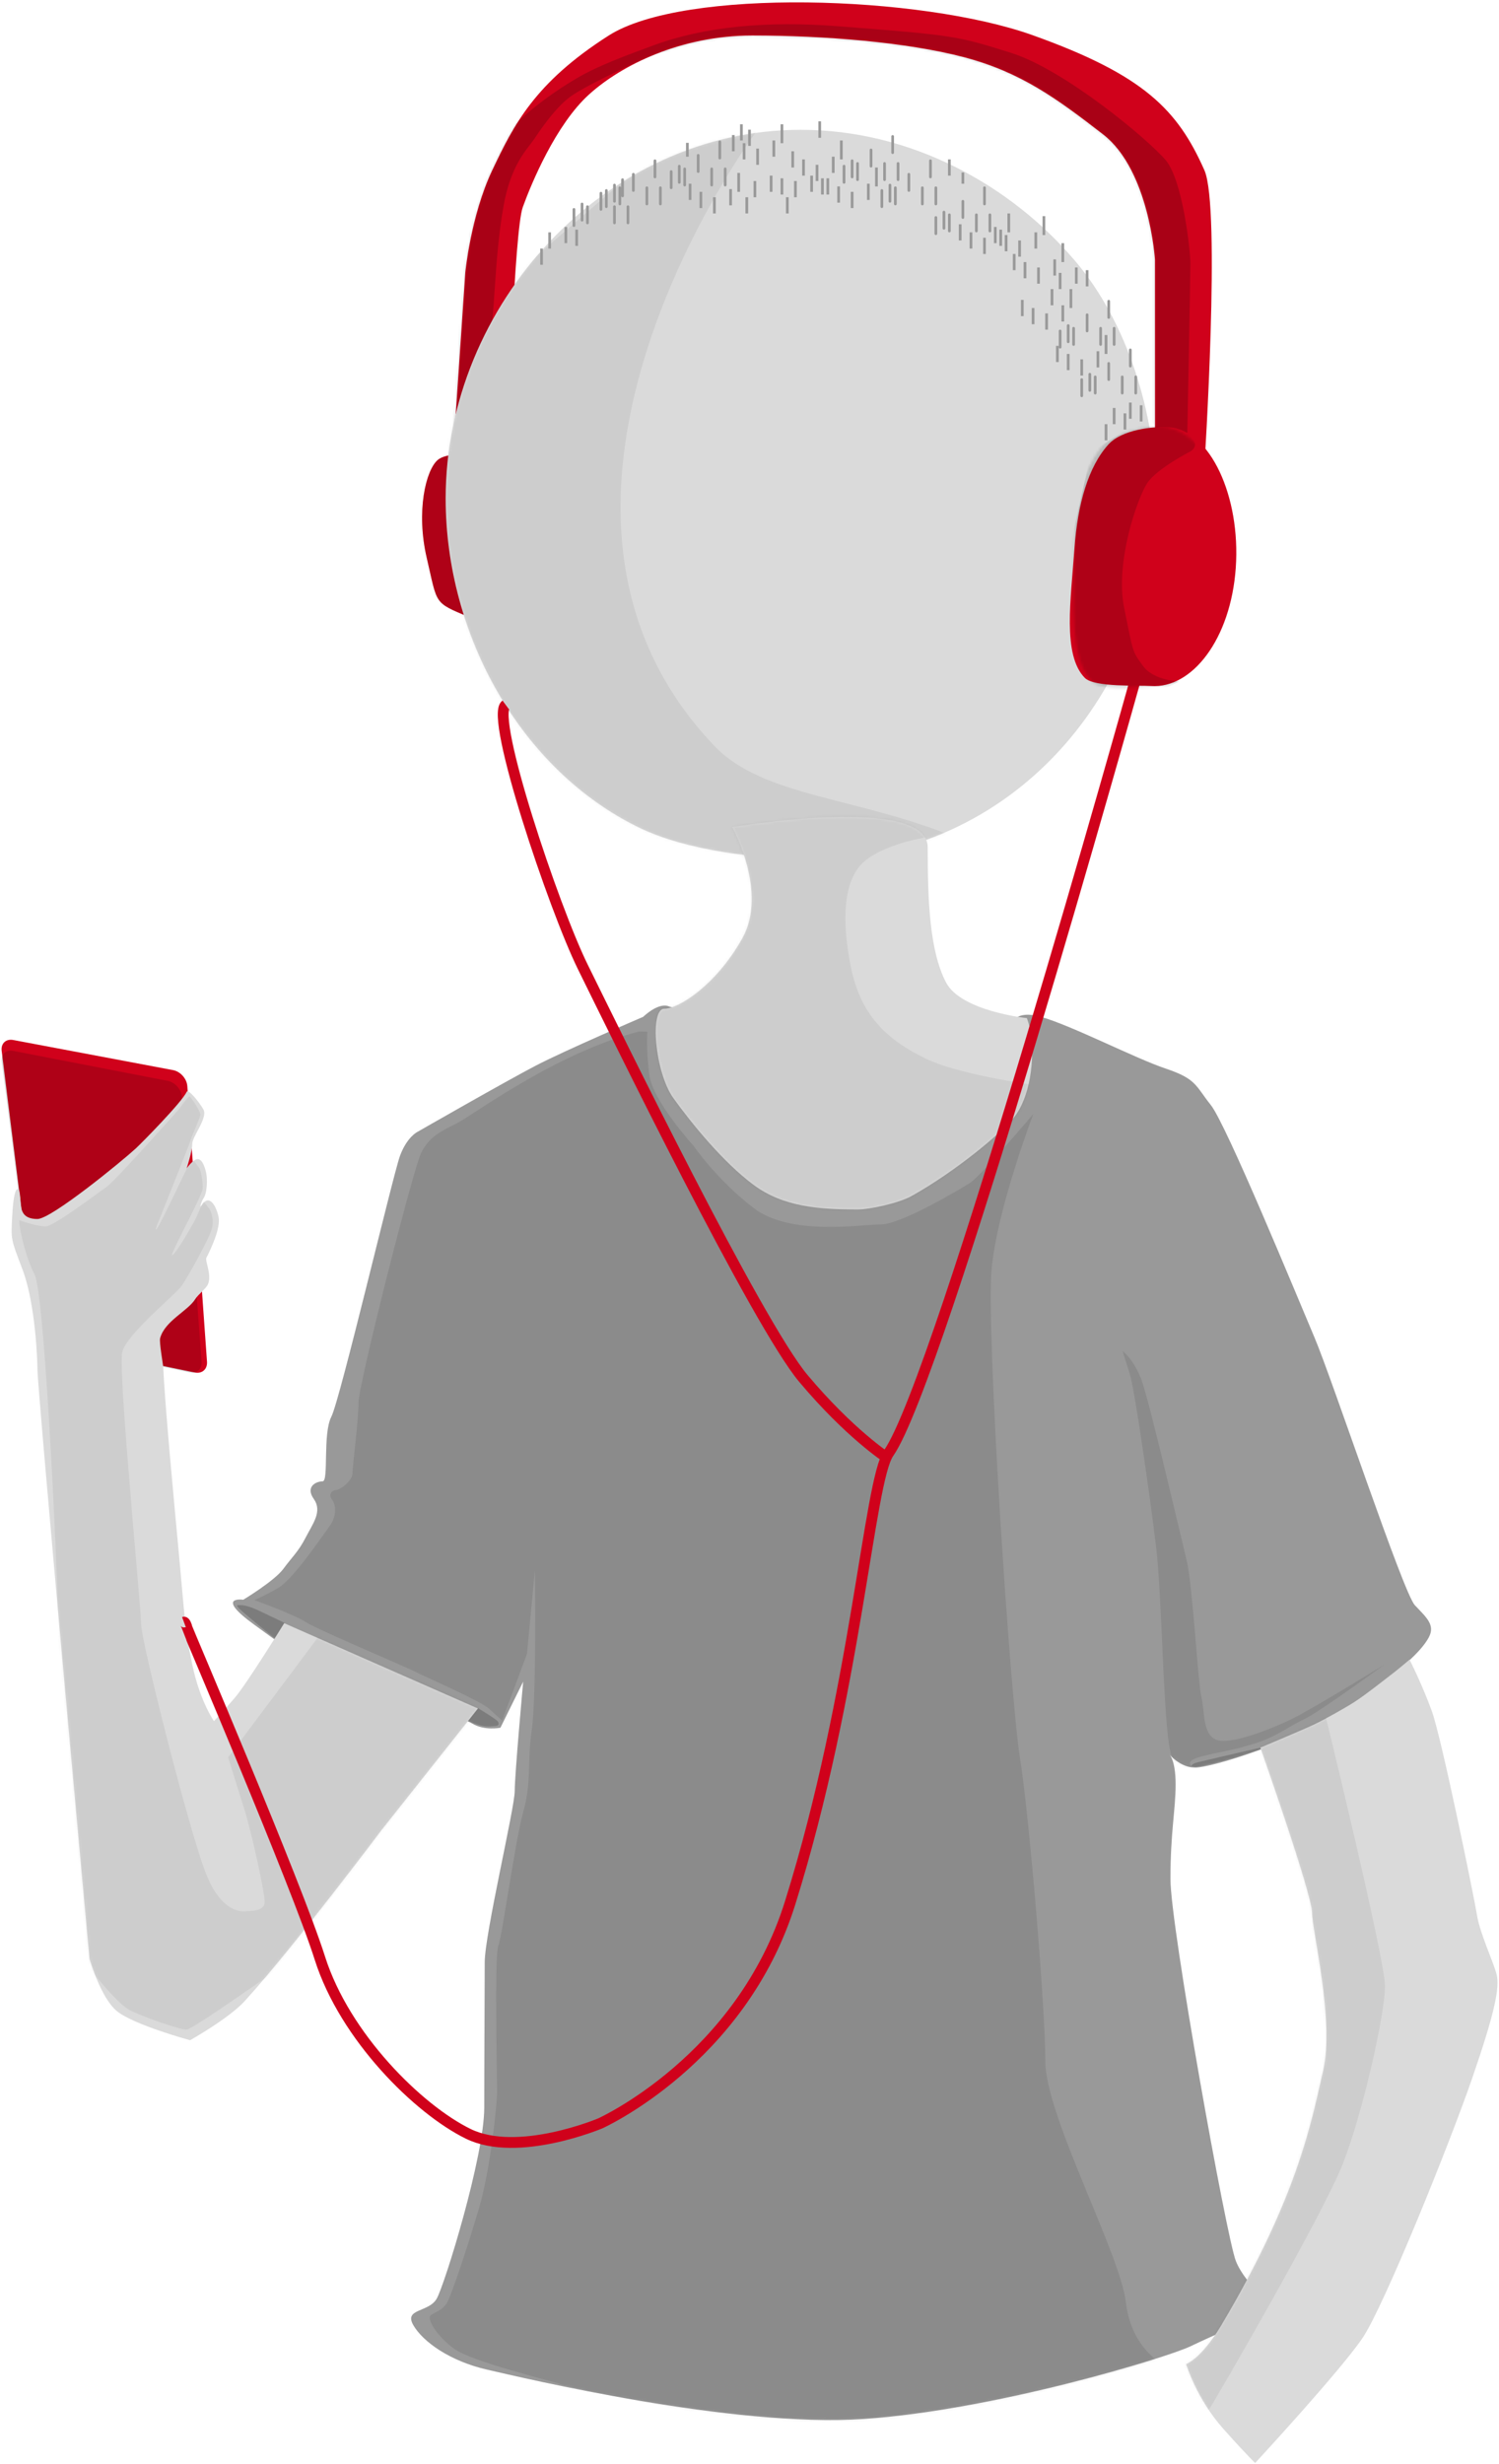 <?xml version="1.0" encoding="UTF-8" standalone="no"?>
<svg width="555px" height="912px" viewBox="0 0 555 912" version="1.1" xmlns="http://www.w3.org/2000/svg" xmlns:xlink="http://www.w3.org/1999/xlink" xmlns:sketch="http://www.bohemiancoding.com/sketch/ns">
    <!-- Generator: Sketch 3.1 (8751) - http://www.bohemiancoding.com/sketch -->
    <title>mobile-shape-2</title>
    <desc>Created with Sketch.</desc>
    <defs>
        <path id="path-1" d="M-0.428,169.369 L4.283,99.824 C4.283,99.824 6.324,78.727 14.27,62 C22.215,45.273 29.864,29.69 57.379,12.146 C85.166,-5.57 172.984,-2.756 214.344,12.029 C255.703,26.814 268.031,39.723 277.924,62 C284.079,75.86 277.924,171.568 277.924,171.568 L259.65,162.693 L259.627,95.08 C259.627,95.08 257.551,62 240.404,48.727 C223.563,35.689 210.131,25.756 188.939,20.172 C167.748,14.588 136.984,12.146 110.543,12.146 C84.102,12.146 62.166,23.081 50.154,33.908 C37.768,45.074 28.668,67.045 25.551,75.699 C22.434,84.354 20.096,157.68 20.096,157.68 L-0.428,169.369 Z"></path>
        <path id="path-3" d="M71.531,258.266 C89.082,266.814 115.645,269.992 136.551,269.992 C209.176,269.992 263,208.021 263,136.5 C263,104.959 252.241,71.216 233.211,48.754 C209.089,20.281 172.098,0.043 131.5,0.043 C58.875,0.043 0,64.979 0,136.5 C0,187.433 28.112,237.117 71.531,258.266 Z"></path>
        <path id="path-5" d="M161.853,0.562 C157.922,-1.333 152.128,4.357 152.128,4.357 C152.128,4.357 123.361,16.691 112.336,22.426 C101.311,28.16 68.508,46.957 68.508,46.957 C68.508,46.957 64.67,48.83 62.1,55.785 C59.529,62.74 39.939,146.014 36.672,152.375 C33.404,158.736 35.807,176.275 33.434,176.275 C31.061,176.275 26.945,178.219 30.189,182.812 C33.434,187.406 29.816,191.932 27.146,197.119 C24.477,202.307 22.186,204.215 18.895,208.682 C15.604,213.148 4.072,220.092 4.072,220.092 C4.072,220.092 -6.859,218.502 8.26,229.424 C23.379,240.346 40.387,253.584 61.777,259.516 C83.168,265.447 84.436,263.273 88.926,265.971 C93.416,268.668 99.277,267.471 99.277,267.471 C99.277,267.471 107.709,250.408 107.709,250.408 C107.709,250.408 104.568,284.779 104.568,290.967 C104.568,297.154 93.467,343.873 93.467,354.271 C93.467,364.67 93.293,390.062 93.293,408.092 C93.293,426.121 78.657,473.564 75.693,478.775 C72.73,483.986 63.424,482.346 67.041,488.604 C70.658,494.861 80.764,501.934 94.236,505.027 C107.709,508.121 185.084,526.59 233.797,523.297 C282.51,520.004 346.133,500.557 354.658,496.463 C363.184,492.369 386.238,482.25 386.238,482.25 C386.238,482.25 375.072,473.678 371.582,464.873 C368.092,456.068 347.353,340.912 347.354,323.465 C347.354,306.018 349.271,297.771 349.271,288.467 C349.271,279.162 346.877,277.242 346.877,277.242 C346.877,277.242 350.865,282.232 356.576,282.232 C362.287,282.232 392.918,273.191 413.166,259.631 C433.414,246.07 440.418,238.779 442.965,234.102 C445.512,229.424 442.148,226.703 437.834,222.109 C433.52,217.516 407.332,138.701 400.703,123.068 C394.074,107.436 368.061,44.229 362.318,37.018 C356.576,29.807 357.025,27.34 345.65,23.525 C334.275,19.711 310.798,7.574 299.423,4.357 C288.048,1.141 287.971,8.893 287.971,8.893 C287.971,8.893 165.783,2.458 161.853,0.562 Z"></path>
        <path id="path-7" d="M28.098,4.125 C28.098,4.125 41.43,28.047 31.891,45.211 C22.352,62.375 8.445,71.355 2.953,71.355 C-2.539,71.355 -0.555,94.871 6.328,104.457 C13.211,114.043 24.779,128.152 35.854,136.434 C46.928,144.715 60.152,145.656 74.629,145.656 C78.804,145.656 89.609,143.416 94.582,140.633 C110.963,131.466 127.414,117.614 132.16,111.902 C138.348,104.457 140.317,90.133 138.471,79.338 C138.134,77.366 137.202,74.833 137.202,74.833 C137.202,74.833 112.831,72.293 107.27,61.633 C101.176,49.953 100.477,31.484 100.477,11.641 C100.477,-8.203 28.098,4.125 28.098,4.125 Z"></path>
        <path id="path-9" d="M27.66,32.825 C27.66,32.825 46.777,87.078 46.777,93.914 C46.777,100.552 55.208,133.992 50.854,152.546 C46.777,169.912 42.147,197.903 13.277,246.473 C5.716,259.194 0.156,260.988 0.156,260.988 C0.156,260.988 4.089,273.992 14.023,285.066 C23.957,296.141 25.732,297.597 25.732,297.597 C25.732,297.597 57.674,263.038 65.589,251.169 C73.504,239.3 97.623,179.678 106.033,155.314 C114.443,130.951 116.379,121.488 115.07,116.615 C113.762,111.742 108.894,101.421 107.847,94.814 C106.8,88.208 94.72,29.187 91.131,19.311 C87.543,9.436 82.885,0.272 82.885,0.272 C82.885,0.272 78.529,3.958 76.697,5.342 C74.865,6.726 66.588,13.32 62.656,15.827 C58.724,18.333 51.64,22.3 47.502,24.277 C43.365,26.253 27.66,32.825 27.66,32.825 Z"></path>
        <path id="path-11" d="M101.221,196.781 C101.221,196.781 87.311,219.338 82.82,224.523 C78.33,229.709 75.215,233.025 75.215,233.025 C75.215,233.025 70.029,225.673 67.189,212.111 C64.35,198.55 64.305,193.334 62.383,172.711 C60.461,152.089 57.055,116.139 56.452,102.183 C56.401,101.003 54.882,92.777 55.295,91.262 C57.038,84.863 65.579,81.225 68.318,76.781 C69.255,75.261 72.297,72.852 72.924,71.502 C74.565,67.971 71.871,62.639 72.378,61.63 C73.931,58.538 77.87,50.501 76.89,46.236 C75.91,41.971 73.357,37.751 70.577,42.185 C69.718,43.556 70.58,40.636 71.269,39.664 C72.833,37.454 72.758,32.212 72.378,30.357 C71.82,27.636 70.787,25.005 69.177,25.005 C67.566,25.005 65.11,28.408 65.11,28.408 C65.11,28.408 67.189,22.14 67.189,19.348 C67.189,16.556 73.129,9.635 71.269,6.529 C69.409,3.424 65.639,-1.09 65.11,0.109 C63.467,3.834 48.453,19.05 46.281,21.057 C41.332,25.628 15.043,47.176 9.862,47.176 C4.323,47.176 3.779,43.979 3.608,40.683 C3.506,38.717 3.182,36.512 2.991,36.35 C2.051,35.25 0.926,37.57 0.512,46.236 C0.097,54.901 -0.116,54.126 4.341,65.903 C9.288,78.973 9.862,100.671 9.862,102.78 C9.862,110.497 29.133,320.957 29.133,320.957 C29.133,320.957 33.229,335.448 39.336,340.395 C45.644,345.505 66.379,351.129 66.379,351.129 C66.379,351.129 80.735,343.079 86.628,336.613 C104.347,317.172 137.215,273.406 137.215,273.406 L172.949,228.344 L101.221,196.781 Z"></path>
        <path id="path-13" d="M9.815,96.63 C13.544,99.929 30.018,97.912 34.485,97.912 C49.673,97.912 62.729,78.595 62.729,52.085 C62.729,25.576 49.673,1.912 34.485,1.912 C28.454,1.912 17.076,4.043 12.542,9.791 C5.661,18.515 2.653,32.636 2.653,49.154 C2.653,67.867 0.864,88.713 9.815,96.63 Z"></path>
    </defs>
    <g id="Page-1" stroke="none" stroke-width="1" fill="none" fill-rule="evenodd" sketch:type="MSPage">
        <g id="mobile" sketch:type="MSLayerGroup" transform="translate(-585, -86)">
            <g id="mobile-shape-2" transform="translate(530, 0)">
                <rect id="bg-2" sketch:type="MSShapeGroup" x="0" y="0" width="700" height="1000"></rect>
                <g id="right-earplug" transform="translate(211, 254)" sketch:type="MSShapeGroup">
                    <path d="M25.58,0.678 C25.58,0.678 10.457,-1.52 6.062,2.248 C1.668,6.016 -2.031,21.244 2.016,38.574 C6.062,55.904 4.436,54.855 17.695,60.416 C30.955,65.977 25.58,0.678 25.58,0.678 Z" fill="#D0011B"></path>
                    <path d="M25.58,0.678 C25.58,0.678 10.457,-1.52 6.062,2.248 C1.668,6.016 -2.031,21.244 2.016,38.574 C6.062,55.904 4.436,54.855 17.695,60.416 C30.955,65.977 25.58,0.678 25.58,0.678 Z" id="right-earplug-shadow" fill-opacity="0.16" fill="#000000"></path>
                </g>
                <g id="earplug-top" transform="translate(223, 87)">
                    <mask id="mask-2" sketch:name="earplug-top" fill="white">
                        <use xlink:href="#path-1"></use>
                    </mask>
                    <use fill="#D0011B" sketch:type="MSShapeGroup" xlink:href="#path-1"></use>
                    <path d="M259.754,157.521 C259.754,157.521 261.034,162.487 264.948,163.359 C268.862,164.232 271.499,164.494 271.499,164.494 C271.499,164.494 272.738,101.277 272.738,96.502 C272.738,91.728 269.912,65.794 263.607,58.298 C257.303,50.802 226.287,24.812 206.229,18.528 C186.17,12.245 185.062,12.017 141.978,8.687 C116.319,6.704 93.043,8.737 73.89,15.813 C63.686,19.583 53.61,23.264 45.847,27.79 C29.154,37.523 19.868,47.826 19.868,47.826 L15.637,52.432 C15.637,52.432 -2.565,108.465 -0.072,107.276 C0.767,106.876 -2.879,149.385 -0.897,155.566 C1.213,162.149 9.049,132.178 13.194,122.917 C15.26,118.303 14.826,95.27 18.472,75.056 C21.168,60.109 26.9,54.534 29.566,50.788 C30.474,49.513 36.814,39.437 43.114,34.815 C49.414,30.193 73.785,18.893 77.03,18.528 C96.585,16.33 114.263,27.79 114.263,27.79 L192.064,37.781 L246.211,67.982 L256.212,114.938 L257.303,152.177 L259.754,157.521 Z" id="earplug-top-shadow" fill-opacity="0.19" fill="#000000" sketch:type="MSShapeGroup" mask="url(#mask-2)"></path>
                </g>
                <g id="head" transform="translate(220, 134)">
                    <mask id="mask-4" sketch:name="head" fill="white">
                        <use xlink:href="#path-3"></use>
                    </mask>
                    <use fill="#DADADA" sketch:type="MSShapeGroup" xlink:href="#path-3"></use>
                    <path d="M115.131,0.514 C115.131,0.514 13.105,137.503 99.484,228.07 C117.614,247.079 152.631,246.908 189.086,262.041 C399.236,349.279 -39.199,252.969 -39.199,252.969 L-73.129,168.256 L-13.163,87.169 L82.2,4.764 L115.131,0.514 Z" id="head-shadow" fill-opacity="0.06" fill="#000000" sketch:type="MSShapeGroup" mask="url(#mask-4)"></path>
                </g>
                <g id="body" transform="translate(141, 458)">
                    <mask id="mask-6" sketch:name="body" fill="white">
                        <use xlink:href="#path-5"></use>
                    </mask>
                    <use fill="#999999" sketch:type="MSShapeGroup" xlink:href="#path-5"></use>
                    <path d="M19.421,228.688 C19.421,228.688 12.055,225.205 9.723,224.077 C7.391,222.948 4.701,222.114 3.448,222.114 C2.194,222.114 0.816,221.705 2.729,223.553 C4.643,225.401 16.036,234.728 16.036,234.728 L19.421,228.688 Z" id="body-shadow-1" fill-opacity="0.19" fill="#000000" sketch:type="MSShapeGroup" mask="url(#mask-6)"></path>
                    <path d="M92.969,266.864 C90.182,266.313 87.321,264.968 87.321,264.968 L90.924,260.193 C90.924,260.193 97.65,264.232 98.298,265.137 C98.947,266.041 98.616,266.864 97.226,266.864 C96.684,266.864 94.749,267.215 92.969,266.864 Z" id="body-shadow-2" fill-opacity="0.19" fill="#000000" sketch:type="MSShapeGroup" mask="url(#mask-6)"></path>
                    <path d="M380.643,274.853 C380.643,274.853 357.99,280.054 356.752,280.456 C355.515,280.859 354.204,281.803 356.237,281.988 C358.057,282.154 368.099,279.398 371.862,278.334 C372.301,278.211 380.596,275.535 380.841,275.464 C380.985,275.535 380.643,274.853 380.643,274.853 Z" id="body-shadow-3" fill-opacity="0.19" fill="#000000" sketch:type="MSShapeGroup" mask="url(#mask-6)"></path>
                    <path d="M150.646,9.789 C119.789,17.622 89.279,40.648 83.092,43.766 C76.904,46.883 72.834,48.834 69.914,54.744 C66.994,60.654 46.732,140.32 46.732,147.182 C46.732,154.043 44.51,170.43 44.51,173.279 C44.51,176.129 39.772,179.512 38.4,179.512 C37.028,179.512 35.424,181.03 36.912,183.001 C38.4,184.972 38.769,189.132 35.977,192.923 C33.185,196.714 22.478,212.592 17.017,215.721 C11.556,218.85 8.154,220.233 8.154,220.233 C8.154,220.233 22.694,225.456 27.137,228.323 C31.579,231.19 64.305,244.962 67.835,246.782 C71.365,248.603 91.803,257.501 94.96,260.345 C98.117,263.188 99.914,264.84 99.914,264.84 L109.126,240.094 L112.04,209.147 C112.04,209.147 112.687,255.669 110.906,267.986 C109.126,280.304 110.916,287.112 107.775,298.441 C104.635,309.771 99.971,344.578 98.499,348.132 C97.027,351.686 98.054,397.315 98.054,402.102 C98.054,406.888 95.564,430.925 91.424,445.034 C87.283,459.144 81.253,477.19 79.595,480.133 C77.937,483.075 75.135,483.709 73.5,484.907 C71.865,486.105 75.481,492.451 82.112,497.312 C88.743,502.174 118.079,509.165 121.632,510.474 C125.185,511.782 190.672,524.876 197.552,526.435 C204.432,527.993 244.672,525.376 250.22,525.376 C255.768,525.376 323.188,512.476 331.789,509.085 C340.391,505.694 346.201,504.128 346.201,504.128 C346.201,504.128 332.964,498.307 330.858,480.185 C328.753,462.062 301.031,410.972 301.031,390.954 C301.031,370.937 295.144,300.561 291.566,278.076 C287.989,255.592 279.035,120.268 281.143,97.697 C283.25,75.127 296.617,40.262 296.617,40.262 C296.617,40.262 277.099,63.322 273.109,65.84 C269.12,68.357 247.537,81.17 240.181,81.17 C232.824,81.17 206.692,85.572 193.043,75.127 C179.394,64.682 170.769,52.067 170.769,52.067 C170.769,52.067 155.602,35.481 154.38,25.67 C153.158,15.858 153.687,9.862 153.687,9.862" id="body-shadow-4" fill-opacity="0.09" fill="#000000" sketch:type="MSShapeGroup" mask="url(#mask-6)"></path>
                    <path d="M355.587,281.895 C355.587,281.895 351.032,285.675 347.857,278.12 C344.683,270.565 344.362,219.409 342.007,200.177 C339.651,180.944 334.05,141.9 332.317,136.59 C330.585,131.279 329.637,128.052 329.637,128.052 C329.637,128.052 333.724,130.994 336.603,138.66 C339.481,146.326 351.142,196.412 353.364,205.549 C355.587,214.686 357.503,250.656 358.812,256.129 C360.12,261.602 359.208,269.931 364.331,271.925 C369.454,273.919 384.005,268.184 391.67,264.544 C399.335,260.904 426.682,244.026 426.682,244.026 C426.682,244.026 401.744,262.173 396.707,264.405 C391.67,266.638 386.737,270.82 378.159,273.438 C369.581,276.055 365.854,276.293 358.812,278.12 C351.769,279.947 355.587,281.895 355.587,281.895 Z" id="body-shadow-5" fill-opacity="0.09" fill="#000000" sketch:type="MSShapeGroup" mask="url(#mask-6)"></path>
                </g>
                <g id="neck" transform="translate(298, 388)">
                    <mask id="mask-8" sketch:name="neck" fill="white">
                        <use xlink:href="#path-7"></use>
                    </mask>
                    <use fill="#DADADA" sketch:type="MSShapeGroup" xlink:href="#path-7"></use>
                    <path d="M54.276,-4.64 C61.579,-4.64 80.616,-2.473 91.167,1.065 C98.9,3.659 99.751,7.922 99.751,7.922 C99.751,7.922 81.022,10.888 74.824,19.146 C67.629,28.734 70.09,46.033 71.986,55.641 C75.517,73.524 85.13,82.761 99.751,89.815 C114.372,96.87 148.209,100.696 148.209,100.696 L132.331,146.624 L54.276,152.469 L-6.158,115.08 L-18.622,83.535 L-12.777,57.102 L19.391,40.288 L24.594,-2.784 C24.594,-2.784 41.622,-4.64 54.276,-4.64 Z" id="neck-shadow" fill-opacity="0.06" fill="#000000" sketch:type="MSShapeGroup" mask="url(#mask-8)"></path>
                </g>
                <g id="left-arm" transform="translate(494, 700)">
                    <mask id="mask-10" sketch:name="left-arm" fill="white">
                        <use xlink:href="#path-9"></use>
                    </mask>
                    <use fill="#DADADA" sketch:type="MSShapeGroup" xlink:href="#path-9"></use>
                    <path d="M50.711,16.678 C50.711,16.678 73.787,110.721 73.787,121.096 C73.787,131.471 65.598,167.957 58.154,186.93 C50.711,205.902 10.744,274.68 8.674,277.75 C6.604,280.82 -5.982,260.08 -5.982,260.08 L28.391,208.809 L49.525,134.877 L32.799,61.016 L22.156,26.992 L50.711,16.678 Z" id="left-arm-shadow" fill-opacity="0.06" fill="#000000" sketch:type="MSShapeGroup" mask="url(#mask-10)"></path>
                </g>
                <g id="mobile" transform="translate(56, 471)" sketch:type="MSShapeGroup">
                    <path d="M3.907,-0.075 C1.197,-0.586 -0.723,1.212 -0.38,3.957 L12.38,106.043 C12.723,108.781 15.187,111.451 17.891,112.009 L71.109,122.991 C73.81,123.548 75.84,121.763 75.643,119.007 L68.357,16.993 C68.16,14.236 65.802,11.586 63.093,11.075 L3.907,-0.075 Z" fill="#D0011B"></path>
                    <path d="M3.9,3.951 C1.194,3.426 -0.712,5.219 -0.357,7.957 L12.357,106.043 C12.712,108.781 15.189,111.467 17.889,112.042 L69.111,122.958 C71.811,123.534 73.835,121.769 73.63,119.008 L66.37,20.992 C66.166,18.235 63.809,15.575 61.1,15.049 L3.9,3.951 Z" id="mobile-shadow" fill-opacity="0.16" fill="#000000"></path>
                </g>
                <g id="right-arm" transform="translate(59, 490)">
                    <mask id="mask-12" sketch:name="right-arm" fill="white">
                        <use xlink:href="#path-11"></use>
                    </mask>
                    <use fill="#DADADA" sketch:type="MSShapeGroup" xlink:href="#path-11"></use>
                    <path d="M117.527,196.956 L80.463,246.448 C80.463,246.448 83.555,256.499 86.334,265.211 C89.113,273.923 93.988,296.249 93.988,299.989 C93.988,303.729 87.516,303.299 87.516,303.299 C87.516,303.299 78.511,305.846 72.056,288.934 C65.601,272.021 48.229,203.301 48.229,196.956 C48.229,190.611 39.604,103.138 41.262,96.432 C42.92,89.726 60.942,75.232 63.286,71.865 C65.63,68.498 73.185,54.966 74.383,50.976 C75.581,46.985 73.621,43.531 73.621,43.531 L71.262,40.528 C71.262,40.528 68.828,46.498 67.749,48.38 C66.67,50.263 61.913,58.862 59.888,60.538 C57.862,62.215 70.747,38.854 71.005,36.115 C71.262,33.375 70.313,29.141 69.855,28.446 C69.397,27.751 67.348,25.04 67.348,25.04 L66.528,25.604 C66.528,25.604 55.493,48.991 54.122,50.752 C52.75,52.512 55.241,46.735 55.241,46.735 C55.241,46.735 65.708,20.649 66.528,18.141 C67.348,15.633 70.214,9.433 70.214,8.479 C70.214,7.525 66.672,1.811 66.135,1.811 C65.599,1.811 62.309,6.5 62.309,6.5 C62.309,6.5 38.592,33.108 35.588,35.19 C32.584,37.272 15.971,49.904 12.877,49.904 C9.783,49.904 4.004,47.982 3.268,47.611 C2.532,47.24 4.744,59.871 8.811,67.76 C12.877,75.65 18.211,195.438 17.469,201.583 C16.728,207.727 24.134,287.978 24.134,287.978 L28.181,323.416 C28.181,323.416 38.917,337.112 43.573,339.724 C48.229,342.335 62.66,347.221 65.004,347.221 C67.348,347.221 97.781,325.402 103.303,321.918 C108.825,318.435 176.674,226.019 176.674,226.019 L117.527,196.956 Z" id="right-arm-shadow" fill-opacity="0.06" fill="#000000" sketch:type="MSShapeGroup" mask="url(#mask-12)"></path>
                </g>
                <g id="earplug-string" transform="translate(123, 339)" stroke="#D0011B" stroke-width="4" sketch:type="MSShapeGroup">
                    <path d="M351.977,0.018 C351.977,0.018 280.053,257.621 261.035,284.783 C253.722,295.228 249.096,372.85 224.527,451.346 C206.324,509.504 154.238,532.908 154.238,532.908 C154.238,532.908 123.729,545.795 105.305,536.746 C86.881,527.697 59.66,500.854 50.438,471.762 C41.732,444.301 1.201,349.748 1.201,349.372 C1.201,348.995 0.528,347.227 0.104,347.383" id="earplug-string-left"></path>
                    <path d="M119.243,7.883 C113.303,12.256 136.974,82.938 147.822,104.949 C159.838,129.33 212.311,236.775 229.455,257.197 C246.6,277.619 260.512,286.609 260.512,286.609" id="earplug-string-right"></path>
                </g>
                <g id="left-earplug" transform="translate(450, 242)">
                    <mask id="mask-14" sketch:name="left-earplug" fill="white">
                        <use xlink:href="#path-13"></use>
                    </mask>
                    <use fill="#D0011B" sketch:type="MSShapeGroup" transform="translate(32.985, 50.412) rotate(4) translate(-32.985, -50.412) " xlink:href="#path-13"></use>
                    <path d="M34.686,2.079 C34.686,2.079 41.73,1.523 45.645,5.239 C49.559,8.954 45.896,10.999 45.896,10.999 C45.896,10.999 33.366,17.377 29.779,22.775 C26.192,28.174 17.766,52.054 21.215,69.014 C24.664,85.974 24.151,84.901 28.188,90.462 C32.224,96.022 41.592,96.172 41.592,96.172 C41.592,96.172 34.578,100.296 30.646,100.296 C26.715,100.296 2.964,99.649 1.405,96.282 C-0.153,92.915 0.894,47.4 0.894,47.4 L9.094,11.267 L26.192,0.31 L34.686,2.079 Z" id="left-earplug-shadow" fill-opacity="0.16" fill="#000000" sketch:type="MSShapeGroup" mask="url(#mask-14)"></path>
                </g>
                <g id="hairs" transform="translate(254, 131)" stroke="#999999" sketch:type="MSShapeGroup">
                    <path d="M13.5,38.5 L13.5,32.5" id="Line" stroke-linecap="round" stroke-linejoin="round"></path>
                    <path d="M16.5,36.5 L16.5,30.5" id="Line-2" stroke-linecap="round" stroke-linejoin="round"></path>
                    <path d="M18.5,37.5 L18.5,31.5" id="Line-3" stroke-linecap="round" stroke-linejoin="round"></path>
                    <path d="M28.5,37.5 L28.5,31.5" id="Line-4" stroke-linecap="round" stroke-linejoin="round"></path>
                    <path d="M31.5,27.5 L31.5,21.5" id="Line-5" stroke-linecap="round" stroke-linejoin="round"></path>
                    <path d="M33.5,37.5 L33.5,31.5" id="Line-6" stroke-linecap="round" stroke-linejoin="round"></path>
                    <path d="M23.5,32.5 L23.5,26.5" id="Line-7" stroke-linecap="round" stroke-linejoin="round"></path>
                    <path d="M25.5,31.5 L25.5,25.5" id="Line-2" stroke-linecap="round" stroke-linejoin="round"></path>
                    <path d="M28.5,29.5 L28.5,23.5" id="Line-3" stroke-linecap="round" stroke-linejoin="round"></path>
                    <path d="M30.5,30.5 L30.5,24.5" id="Line-4" stroke-linecap="round" stroke-linejoin="round"></path>
                    <path d="M40.5,30.5 L40.5,24.5" id="Line-5" stroke-linecap="round" stroke-linejoin="round"></path>
                    <path d="M43.5,20.5 L43.5,14.5" id="Line-6" stroke-linecap="round" stroke-linejoin="round"></path>
                    <path d="M45.5,30.5 L45.5,24.5" id="Line-7" stroke-linecap="round" stroke-linejoin="round"></path>
                    <path d="M35.5,25.5 L35.5,19.5" id="Line-8" stroke-linecap="round" stroke-linejoin="round"></path>
                    <path d="M49.5,24.5 L49.5,18.5" id="Line-3" stroke-linecap="round" stroke-linejoin="round"></path>
                    <path d="M52.5,22.5 L52.5,16.5" id="Line-4" stroke-linecap="round" stroke-linejoin="round"></path>
                    <path d="M54.5,23.5 L54.5,17.5" id="Line-5" stroke-linecap="round" stroke-linejoin="round"></path>
                    <path d="M64.5,23.5 L64.5,17.5" id="Line-6" stroke-linecap="round" stroke-linejoin="round"></path>
                    <path d="M67.5,13.5 L67.5,7.5" id="Line-7" stroke-linecap="round" stroke-linejoin="round"></path>
                    <path d="M69.5,23.5 L69.5,17.5" id="Line-8" stroke-linecap="round" stroke-linejoin="round"></path>
                    <path d="M59.5,18.5 L59.5,12.5" id="Line-9" stroke-linecap="round" stroke-linejoin="round"></path>
                    <path d="M113.5,22.5 L113.5,16.5" id="Line-4" stroke-linecap="round" stroke-linejoin="round"></path>
                    <path d="M116.5,20.5 L116.5,14.5" id="Line-5" stroke-linecap="round" stroke-linejoin="round"></path>
                    <path d="M118.5,21.5 L118.5,15.5" id="Line-6" stroke-linecap="round" stroke-linejoin="round"></path>
                    <path d="M128.5,21.5 L128.5,15.5" id="Line-7" stroke-linecap="round" stroke-linejoin="round"></path>
                    <path d="M131.5,11.5 L131.5,5.5" id="Line-8" stroke-linecap="round" stroke-linejoin="round"></path>
                    <path d="M133.5,21.5 L133.5,15.5" id="Line-9" stroke-linecap="round" stroke-linejoin="round"></path>
                    <path d="M123.5,16.5 L123.5,10.5" id="Line-10" stroke-linecap="round" stroke-linejoin="round"></path>
                    <path d="M127.5,31.5 L127.5,25.5" id="Line-5" stroke-linecap="round" stroke-linejoin="round"></path>
                    <path d="M130.5,29.5 L130.5,23.5" id="Line-6" stroke-linecap="round" stroke-linejoin="round"></path>
                    <path d="M132.5,30.5 L132.5,24.5" id="Line-7" stroke-linecap="round" stroke-linejoin="round"></path>
                    <path d="M142.5,30.5 L142.5,24.5" id="Line-8" stroke-linecap="round" stroke-linejoin="round"></path>
                    <path d="M145.5,20.5 L145.5,14.5" id="Line-9" stroke-linecap="round" stroke-linejoin="round"></path>
                    <path d="M147.5,30.5 L147.5,24.5" id="Line-10" stroke-linecap="round" stroke-linejoin="round"></path>
                    <path d="M137.5,25.5 L137.5,19.5" id="Line-11" stroke-linecap="round" stroke-linejoin="round"></path>
                    <path d="M147.5,41.5 L147.5,35.5" id="Line-6" stroke-linecap="round" stroke-linejoin="round"></path>
                    <path d="M150.5,39.5 L150.5,33.5" id="Line-7" stroke-linecap="round" stroke-linejoin="round"></path>
                    <path d="M152.5,40.5 L152.5,34.5" id="Line-8" stroke-linecap="round" stroke-linejoin="round"></path>
                    <path d="M162.5,40.5 L162.5,34.5" id="Line-9" stroke-linecap="round" stroke-linejoin="round"></path>
                    <path d="M165.5,30.5 L165.5,24.5" id="Line-10" stroke-linecap="round" stroke-linejoin="round"></path>
                    <path d="M167.5,40.5 L167.5,34.5" id="Line-11" stroke-linecap="round" stroke-linejoin="round"></path>
                    <path d="M157.5,35.5 L157.5,29.5" id="Line-12" stroke-linecap="round" stroke-linejoin="round"></path>
                    <path d="M193.5,83.5 L193.5,77.5" id="Line-7" stroke-linecap="round" stroke-linejoin="round"></path>
                    <path d="M196.5,81.5 L196.5,75.5" id="Line-8" stroke-linecap="round" stroke-linejoin="round"></path>
                    <path d="M198.5,82.5 L198.5,76.5" id="Line-9" stroke-linecap="round" stroke-linejoin="round"></path>
                    <path d="M208.5,82.5 L208.5,76.5" id="Line-10" stroke-linecap="round" stroke-linejoin="round"></path>
                    <path d="M211.5,72.5 L211.5,66.5" id="Line-11" stroke-linecap="round" stroke-linejoin="round"></path>
                    <path d="M213.5,82.5 L213.5,76.5" id="Line-12" stroke-linecap="round" stroke-linejoin="round"></path>
                    <path d="M203.5,77.5 L203.5,71.5" id="Line-13" stroke-linecap="round" stroke-linejoin="round"></path>
                    <path d="M201.5,101.5 L201.5,95.5" id="Line-8" stroke-linecap="round" stroke-linejoin="round"></path>
                    <path d="M204.5,99.5 L204.5,93.5" id="Line-9" stroke-linecap="round" stroke-linejoin="round"></path>
                    <path d="M206.5,100.5 L206.5,94.5" id="Line-10" stroke-linecap="round" stroke-linejoin="round"></path>
                    <path d="M216.5,100.5 L216.5,94.5" id="Line-11" stroke-linecap="round" stroke-linejoin="round"></path>
                    <path d="M219.5,90.5 L219.5,84.5" id="Line-12" stroke-linecap="round" stroke-linejoin="round"></path>
                    <path d="M221.5,100.5 L221.5,94.5" id="Line-13" stroke-linecap="round" stroke-linejoin="round"></path>
                    <path d="M211.5,95.5 L211.5,89.5" id="Line-14" stroke-linecap="round" stroke-linejoin="round"></path>
                    <path d="M75.5,6.5 L75.5,1.5" id="Line" stroke-linecap="square"></path>
                    <path d="M78.5,8.5 L78.5,3.5" id="Line-2" stroke-linecap="square"></path>
                    <path d="M72.5,10.5 L72.5,5.5" id="Line-3" stroke-linecap="square"></path>
                    <path d="M76.5,13.5 L76.5,8.5" id="Line-4" stroke-linecap="square"></path>
                    <path d="M81.5,15.5 L81.5,10.5" id="Line-5" stroke-linecap="square"></path>
                    <path d="M87.5,12.5 L87.5,7.5" id="Line-6" stroke-linecap="square"></path>
                    <path d="M90.5,7.5 L90.5,1.5" id="Line-7" stroke-linecap="square"></path>
                    <path d="M94.5,16.5 L94.5,11.5" id="Line-4" stroke-linecap="square"></path>
                    <path d="M98.5,19.5 L98.5,14.5" id="Line-5" stroke-linecap="square"></path>
                    <path d="M103.5,21.5 L103.5,16.5" id="Line-6" stroke-linecap="square"></path>
                    <path d="M109.5,18.5 L109.5,13.5" id="Line-7" stroke-linecap="square"></path>
                    <path d="M112.5,13.5 L112.5,7.5" id="Line-8" stroke-linecap="square"></path>
                    <path d="M107.5,26.5 L107.5,21.5" id="Line-5" stroke-linecap="square"></path>
                    <path d="M111.5,29.5 L111.5,24.5" id="Line-6" stroke-linecap="square"></path>
                    <path d="M116.5,31.5 L116.5,26.5" id="Line-7" stroke-linecap="square"></path>
                    <path d="M122.5,28.5 L122.5,23.5" id="Line-8" stroke-linecap="square"></path>
                    <path d="M125.5,23.5 L125.5,17.5" id="Line-9" stroke-linecap="square"></path>
                    <path d="M156.5,43.5 L156.5,38.5" id="Line-6" stroke-linecap="square"></path>
                    <path d="M160.5,46.5 L160.5,41.5" id="Line-7" stroke-linecap="square"></path>
                    <path d="M165.5,48.5 L165.5,43.5" id="Line-8" stroke-linecap="square"></path>
                    <path d="M171.5,45.5 L171.5,40.5" id="Line-9" stroke-linecap="square"></path>
                    <path d="M174.5,40.5 L174.5,34.5" id="Line-10" stroke-linecap="square"></path>
                    <path d="M176.5,54.5 L176.5,49.5" id="Line-7" stroke-linecap="square"></path>
                    <path d="M180.5,57.5 L180.5,52.5" id="Line-8" stroke-linecap="square"></path>
                    <path d="M185.5,59.5 L185.5,54.5" id="Line-9" stroke-linecap="square"></path>
                    <path d="M191.5,56.5 L191.5,51.5" id="Line-10" stroke-linecap="square"></path>
                    <path d="M194.5,51.5 L194.5,45.5" id="Line-11" stroke-linecap="square"></path>
                    <path d="M169.5,44.5 L169.5,39.5" id="Line-8" stroke-linecap="square"></path>
                    <path d="M173.5,47.5 L173.5,42.5" id="Line-9" stroke-linecap="square"></path>
                    <path d="M178.5,49.5 L178.5,44.5" id="Line-10" stroke-linecap="square"></path>
                    <path d="M184.5,46.5 L184.5,41.5" id="Line-11" stroke-linecap="square"></path>
                    <path d="M187.5,41.5 L187.5,35.5" id="Line-12" stroke-linecap="square"></path>
                    <path d="M179.5,71.5 L179.5,66.5" id="Line-9" stroke-linecap="square"></path>
                    <path d="M183.5,74.5 L183.5,69.5" id="Line-10" stroke-linecap="square"></path>
                    <path d="M188.5,76.5 L188.5,71.5" id="Line-11" stroke-linecap="square"></path>
                    <path d="M194.5,73.5 L194.5,68.5" id="Line-12" stroke-linecap="square"></path>
                    <path d="M197.5,68.5 L197.5,62.5" id="Line-13" stroke-linecap="square"></path>
                    <path d="M192.5,88.5 L192.5,83.5" id="Line-10" stroke-linecap="square"></path>
                    <path d="M196.5,91.5 L196.5,86.5" id="Line-11" stroke-linecap="square"></path>
                    <path d="M201.5,93.5 L201.5,88.5" id="Line-12" stroke-linecap="square"></path>
                    <path d="M207.5,90.5 L207.5,85.5" id="Line-13" stroke-linecap="square"></path>
                    <path d="M210.5,85.5 L210.5,79.5" id="Line-14" stroke-linecap="square"></path>
                    <path d="M56.5,28.5 L56.5,23.5" id="Line-11" stroke-linecap="square"></path>
                    <path d="M60.5,31.5 L60.5,26.5" id="Line-12" stroke-linecap="square"></path>
                    <path d="M65.5,33.5 L65.5,28.5" id="Line-13" stroke-linecap="square"></path>
                    <path d="M71.5,30.5 L71.5,25.5" id="Line-14" stroke-linecap="square"></path>
                    <path d="M74.5,25.5 L74.5,19.5" id="Line-15" stroke-linecap="square"></path>
                    <path d="M104.5,5.5 L104.5,0.401" id="Line" stroke-linecap="square"></path>
                    <path d="M152.5,19.5 L152.5,14.5" id="Line" stroke-linecap="square"></path>
                    <path d="M157.5,22.5 L157.5,19.338" id="Line" stroke-linecap="square"></path>
                    <path d="M217.5,113.5 L217.5,108.5" id="Line" stroke-linecap="square"></path>
                    <path d="M213.5,111.5 L213.5,106.5" id="Line-2" stroke-linecap="square"></path>
                    <path d="M223.5,110.5 L223.5,105.5" id="Line-3" stroke-linecap="square"></path>
                    <path d="M219.5,109.5 L219.5,104.5" id="Line-4" stroke-linecap="square"></path>
                    <path d="M210.5,117.5 L210.5,112.5" id="Line-5" stroke-linecap="square"></path>
                    <path d="M193.5,61.5 L193.5,56.5" id="Line-3" stroke-linecap="square"></path>
                    <path d="M203.5,60.5 L203.5,55.5" id="Line-4" stroke-linecap="square"></path>
                    <path d="M199.5,59.5 L199.5,54.5" id="Line-5" stroke-linecap="square"></path>
                    <path d="M190.5,67.5 L190.5,62.5" id="Line-6" stroke-linecap="square"></path>
                    <path d="M80.5,27.5 L80.5,22.5" id="Line-4" stroke-linecap="square"></path>
                    <path d="M90.5,26.5 L90.5,21.5" id="Line-5" stroke-linecap="square"></path>
                    <path d="M86.5,25.5 L86.5,20.5" id="Line-6" stroke-linecap="square"></path>
                    <path d="M77.5,33.5 L77.5,28.5" id="Line-7" stroke-linecap="square"></path>
                    <path d="M95.5,27.5 L95.5,22.5" id="Line-5" stroke-linecap="square"></path>
                    <path d="M105.5,26.5 L105.5,21.5" id="Line-6" stroke-linecap="square"></path>
                    <path d="M101.5,25.5 L101.5,20.5" id="Line-7" stroke-linecap="square"></path>
                    <path d="M92.5,33.5 L92.5,28.5" id="Line-8" stroke-linecap="square"></path>
                    <path d="M4.5,46.5 L4.5,41.5" id="Line-6" stroke-linecap="square"></path>
                    <path d="M14.5,45.5 L14.5,40.5" id="Line-7" stroke-linecap="square"></path>
                    <path d="M10.5,44.5 L10.5,39.5" id="Line-8" stroke-linecap="square"></path>
                    <path d="M1.5,52.5 L1.5,47.5" id="Line-9" stroke-linecap="square"></path>
                    <path d="M55.5,12.5 L55.5,8.377" id="Line" stroke-linecap="square"></path>
                </g>
            </g>
        </g>
    </g>
</svg>
